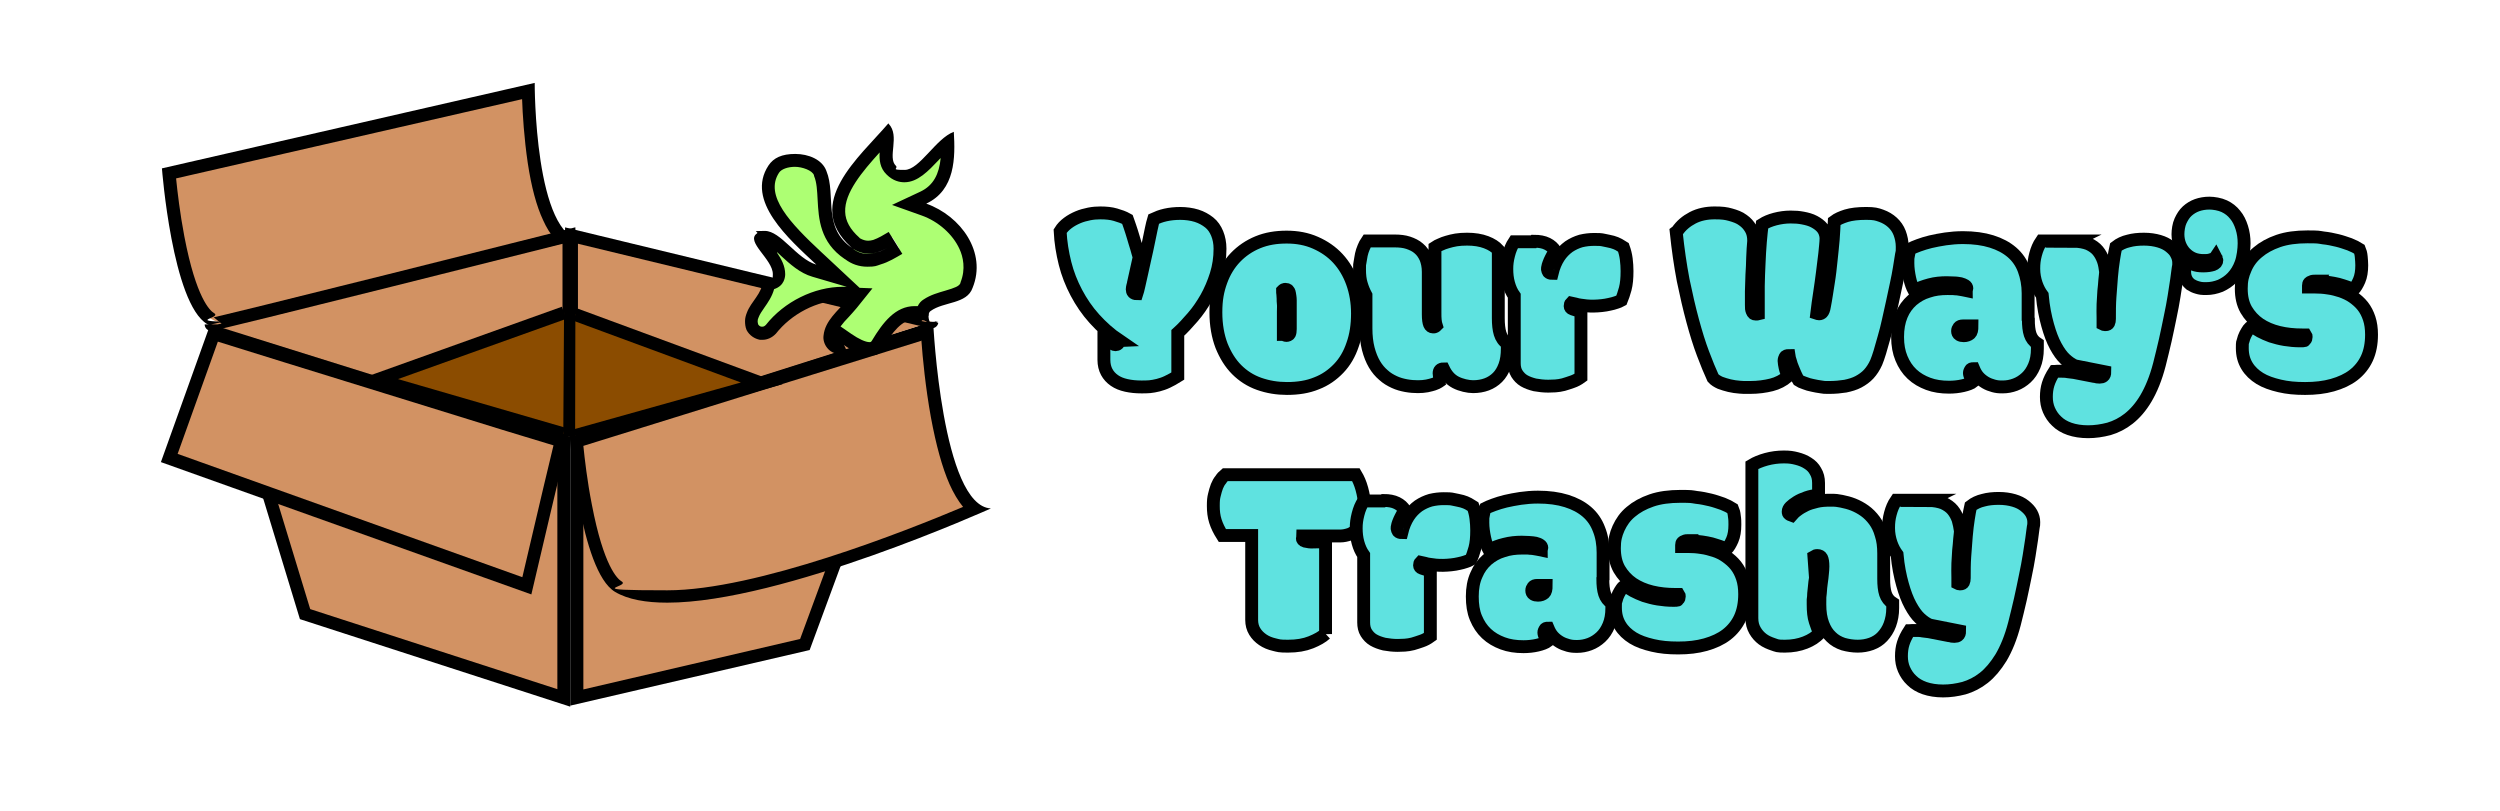 <?xml version="1.0" encoding="UTF-8"?>
<svg id="Layer_1" xmlns="http://www.w3.org/2000/svg" version="1.1" viewBox="0 0 971.1 315">
  <!-- Generator: Adobe Illustrator 29.2.1, SVG Export Plug-In . SVG Version: 2.1.0 Build 116)  -->
  <defs>
    <style>
      .st0 {
        fill: #8b4c00;
      }

      .st0, .st1, .st2, .st3 {
        stroke: #000;
        stroke-miterlimit: 10;
        stroke-width: 5px;
      }

      .st4 {
        fill: #adff73;
      }

      .st1, .st5 {
        fill: #d29263;
      }

      .st2 {
        fill: #2e1000;
      }

      .st3 {
        fill: #5fe2e0;
      }
    </style>
  </defs>
  <g>
    <g>
      <polygon class="st5" points="118.5 238.5 85.2 129.3 219 171.3 219 271.1 118.5 238.5"/>
      <path d="M89,133.1l127.5,40.1v94.5l-96-31.1-31.5-103.4M81.5,125.5l35,115,105,34v-105l-140-44h0Z"/>
    </g>
    <g>
      <path class="st5" d="M100.8,127.6c-8.3,0-14.7-1.3-19.1-3.9-2.8-1.7-8.2-8-12.7-31.5-2-10.5-3.1-20.6-3.5-24.9l139.6-32c.1,5.2.5,16.3,2.3,27.5,2.5,16.1,6.6,26.4,12.5,30.8-7.7,3.3-22.9,9.6-40.4,15.8-33.5,11.9-60.7,18.1-78.7,18.1h0Z"/>
      <path d="M202.8,38.5c.2,5.9.8,15.3,2.2,24.8,1.4,9.3,3.4,16.8,6,22.3,1.3,2.9,2.8,5.3,4.5,7.2-22.2,9.3-80.2,32.3-114.6,32.3s-13.8-1.2-17.8-3.5c-1.5-.9-6.9-5.7-11.5-29.8-1.7-8.9-2.7-17.5-3.2-22.5l134.5-30.8M207.7,32.2L62.9,65.4s4,52.5,17.6,60.5c5,3,12.1,4.2,20.3,4.2,44.6,0,125.7-36.6,125.7-36.6-19-1-18.8-61.3-18.8-61.3h0Z"/>
    </g>
    <g>
      <polygon class="st5" points="224 170.9 357.4 129 312.6 250.4 224 271 224 170.9"/>
      <path d="M353.3,132.9l-42.5,115.3-84.2,19.6v-95l126.8-39.9M361.5,125.1l-140,44v105l93-21.6,47-127.4h0Z"/>
    </g>
    <path class="st1" d="M362,125c0,.5-140-33.5-140-33.5v78"/>
    <path class="st1" d="M82,126c0,.5,139-34.5,139-34.5v78"/>
    <g>
      <path class="st5" d="M259.2,231.6c-8.3,0-14.7-1.3-19.1-3.9-2.8-1.7-8.2-8-12.7-31.5-2-10.6-3.1-20.8-3.5-25l136.2-42.4c.4,6,1.5,19.4,3.9,32.8,3.5,19.3,8.2,31.2,14.4,36-7.7,3.3-22.9,9.6-40.6,15.9-33.5,11.9-60.7,18.1-78.7,18.1h0Z"/>
      <path d="M357.9,132.2c.5,6.9,1.6,18.3,3.7,29.9,2,10.8,4.4,19.5,7.2,25.9,1.6,3.6,3.4,6.6,5.3,8.9-22,9.3-80.3,32.4-114.9,32.4s-13.8-1.2-17.8-3.5c-1.5-.9-6.9-5.7-11.5-29.8-1.8-9.1-2.8-17.9-3.3-22.8l131.2-40.8M362.5,125.5l-141.2,43.9s4,52.4,17.6,60.5c5,3,12.1,4.2,20.3,4.2,44.6,0,125.7-36.6,125.7-36.6-19-1-22.4-72-22.4-72h0Z"/>
    </g>
    <polyline class="st0" points="223.5 122.2 295.9 148.9 223.4 169.2"/>
    <path class="st2" d="M221,169.5"/>
    <path class="st2" d="M220.5,125.7"/>
    <g>
      <path class="st5" d="M65.7,178l17.3-48.4c100.2,31.3,127.4,39.5,134.9,41.8-1.2,4.9-4.5,18.4-13.4,56.3l-138.9-49.6h0Z"/>
      <path d="M84.6,132.7c10.6,3.3,37.8,11.8,64.8,20.1,41.1,12.8,58.2,18,65.6,20.2-1.6,6.5-4.9,20.5-12.1,51.2l-133.9-47.9,15.7-43.8M81.5,126.5l-19,53,143.9,51.4s14.2-60.7,14.6-61.3h0c-1.1,0-139.5-43.1-139.5-43.1h0ZM221,169.6h0Z"/>
    </g>
    <polyline class="st0" points="219.1 121.5 146.5 147.5 218.8 168.5"/>
  </g>
  <g>
    <path class="st4" d="M337.6,135.4c-2.1,0-5.2-1.3-8.5-3.6l-6-4.2c1-2.2,2.9-4.2,4.8-6.3,1-1,2-2.1,2.9-3.3l3.1-3.8-4.9-.2c-.5,0-1,0-1.5,0-10.4,0-21.3,5.5-28,13.9-1,1-2.1,1.5-3.3,1.5s-.4,0-.6,0c-1.4-.2-2.6-1.1-3.3-2.3-.3-.8-.4-1.6-.4-2.4,0-.8.2-1.5.5-2.4.5-1.5,1.5-2.9,2.6-4.4,1.6-2.2,3.3-4.7,3.6-7.9,3.4-.3,4-2.4,4-3.6,0-3.4-2.4-6.6-4.6-9.4-1-1.3-2.6-3.4-2.7-4.3,0,0,0,0,0,0,.5-.3,1-.5,1.6-.5,2.2,0,5.2,2.7,8.1,5.4,3.2,3,6.9,6.3,11.2,7.6l10.1,3-9.1-8.5c-10.2-9.5-24.2-22.6-16.8-34,1.4-2.1,4.6-3.4,8.3-3.4s8.6,1.6,9.8,5h0c1.2,3.1,1.4,6.6,1.6,10.2.4,7.1.8,15.2,9.5,21l.3.2,2.9-4.1c-.2-.2-.4-.3-.6-.5-4.1-3.7-6.2-7.6-6.4-11.7-.4-9.1,8.3-18.6,16-27,.9-1,1.8-2,2.7-2.9.2,1.4,0,3-.1,4.8-.3,3.1-.6,6.6,1.8,9,1.5,1.5,3.2,2.3,5.1,2.3,4.2,0,7.7-3.8,11.5-7.8,1.8-1.9,3.5-3.8,5.3-5.2.2,8.7-1.1,17.5-9.4,21.4l-5.5,2.6,5.8,2c7.2,2.5,13.2,7.9,16.1,14.3,2.2,5,2.4,10.2.4,15h0c-.9,2.6-3.5,3.5-7.6,4.6-2.6.8-5.4,1.5-7.7,3.1-.9.5-1.5,1.3-1.8,2.4,0,.3-.1.6-.2.9-1-.3-2-.5-3-.5-6.3,0-10.6,5.9-14.5,12.2-.8,1.3-1.7,1.8-3.1,1.8h0ZM346.6,92.2c-2.1,1.3-4.4,2.6-6.6,3.3l1.5,4.8c2.8-.8,5.4-2.4,7.8-3.9l-2.6-4.2h0ZM325.3,134.7c-.7,0-1.4-.5-2-1.1-.8-.9-1.2-2.1-1-3.1,0-.4.1-.8.2-1.1l2.9,5.3h0Z"/>
    <path d="M341.7,59.1c-.2,3,.1,6.2,2.7,8.7,2.5,2.5,5.1,3,6.9,3,5.2,0,9.3-4.4,13.3-8.6.2-.3.5-.5.8-.8-.6,6.2-2.8,10.6-7.8,13l-11.1,5.2,11.5,4.1c6.5,2.3,12.1,7.3,14.7,13,1.4,3,2.5,7.8.4,13h0c0,.1,0,.2,0,.2-.5,1.3-2.2,1.9-5.9,3-2.7.8-5.7,1.6-8.4,3.4-1,.6-1.8,1.5-2.3,2.6-.4,0-.8,0-1.2,0-7.5,0-12.4,6.4-16.6,13.4h0s0,0,0,0c-.3.5-.5.6-.9.6-1.6,0-4.2-1.2-7.1-3.2l-4.2-2.9c.9-1.2,2-2.5,3.3-3.8,1-1.1,2-2.2,3-3.4l6.1-7.6-5-.2-13.5-12.6-1.4-1.3c-12-11.2-22.2-21.9-16.4-30.8.9-1.4,3.4-2.3,6.2-2.3s6.8,1.4,7.4,3.3h0c0,.1,0,.2,0,.2,1.1,2.6,1.2,5.8,1.4,9.3.4,7.4.9,16.5,10.5,23,0,0,.1,0,.2.1,2.5,1.9,5.4,2.9,8.6,2.9s3.4-.3,5.2-.9c3.1-.9,5.8-2.6,8.4-4.1l-5.3-8.5c-2,1.2-4,2.4-6,3.1-.7.2-1.4.3-2,.3-1,0-2-.3-3.1-.9-.1,0-.2-.2-.3-.3h0s0,0,0,0c-3.6-3.2-5.4-6.5-5.5-10-.3-7.4,6.6-15.6,13.4-23.1M301.9,98c.6.5,1.1,1,1.5,1.4,3.4,3.1,7.3,6.7,12.2,8.1l13.3,3.9c-.5,0-1,0-1.5,0-11.1,0-22.8,5.8-29.9,14.8-.5.5-.9.7-1.4.7s-.2,0-.2,0c-.6,0-1.1-.4-1.4-.9-.1-.4-.2-.8-.2-1.2,0-.5.1-1,.4-1.6h0s0,0,0,0c.4-1.1,1.3-2.4,2.2-3.7,1.4-2,3-4.3,3.8-7.2,4.1-1.3,4.3-4.9,4.3-5.8,0-3.2-1.5-5.9-3.2-8.4M345.1,47.9c-11.3,13.2-33.2,31.1-14.6,48,.3.2.5.5.8.7,2,1.3,4,1.9,6,1.9s2.3-.2,3.5-.5c2.6-.8,5-2.2,7.2-3.6-2.3,1.4-4.7,2.9-7.2,3.6-1.2.4-2.5.6-3.8.6-1.9,0-3.8-.5-5.7-2,0,0-.2-.1-.2-.2-11.8-7.9-6.2-20.5-10.1-30-1.6-4.4-6.9-6.6-12.1-6.6s-8.4,1.5-10.4,4.5c-9,13.7,7.9,28.5,18.6,38.5-7.7-2.3-13.8-13.1-20-13.1s-2,.3-3.1,1c-4.5,3.2,6.2,10,6.2,15.8s-1.1,1.2-2.5,1.2-1,0-1.5,0c-1,0-2,0-2.8.4.5-.1.9-.2,1.3-.2,1.1,0,1.9.5,1.5,1.3,0,4.7-4.5,7.9-6.1,12.3-.4,1-.7,2.1-.7,3.2s.1,2.3.6,3.5c1.1,2.1,3.1,3.4,5.2,3.8.3,0,.7,0,1,0,1.8,0,3.7-.8,5.2-2.4,5.8-7.4,15.9-13.1,26.1-13,.5,0,.9,0,1.4,0-3.4,4.2-8.4,7.9-9,13.7-.5,3.4,2.3,7.1,5.8,7.1s1.8-.2,2.7-.8c.6-.5,0-1.6-.6-2.6,2.8,2,6.6,4.1,10,4.1s3.9-.8,5.2-3c3.5-5.9,7.3-11,12.3-11s4.6,1,7.3,3.3c0,0-.5-.6-1.1-1.7-1.1-1.7-1.1-4.3,0-4.9,5.1-3.7,14.1-2.6,16.3-9,5.6-13.7-4.5-27.9-18-32.7,11.3-5.3,11.3-17.9,10.7-27.9-7,2.6-13.3,14.8-19.1,14.8s-2.3-.5-3.4-1.6c-3.4-3.2,1.7-11.6-2.8-16.3h0Z"/>
  </g>
  <path class="st3" d="M434.8,132.3c-3.7-2.5-6.9-5.4-9.7-8.5-2.8-3.1-5.1-6.5-7-10.1-1.9-3.6-3.4-7.4-4.4-11.4-1-4-1.7-8.2-1.9-12.5.8-1.3,1.8-2.3,3-3.2,1.2-.9,2.5-1.6,3.9-2.2,1.4-.6,2.9-1,4.4-1.3,1.5-.3,3-.4,4.3-.4,2.3,0,4.2.2,5.9.7s3.2,1,4.6,1.8c.2.6.6,1.5,1,2.8.4,1.3.9,2.6,1.3,4.1s.9,2.9,1.3,4.3.7,2.6,1,3.5l-2.2,9.9c0,.4-.2.8-.3,1.3s-.2.9-.2,1.3.1.9.4,1.2.7.5,1.4.5c.2-.6.5-1.7.8-3.1s.7-3.1,1.1-4.9.8-3.8,1.3-5.9.9-4.1,1.3-6,.8-3.7,1.1-5.3c.4-1.6.6-2.9.9-3.8,1.3-.6,2.8-1.2,4.6-1.6,1.8-.4,3.7-.6,5.8-.6s4.4.3,6.3.9c1.9.6,3.5,1.5,4.9,2.6s2.4,2.6,3.1,4.3,1.1,3.7,1.1,5.9c0,3.6-.5,6.9-1.5,10.1s-2.3,6.2-3.8,8.9c-1.6,2.8-3.3,5.3-5.3,7.6s-3.9,4.4-5.8,6.1v16.8c-1.4.9-2.8,1.6-4,2.2-1.2.6-2.5,1-3.6,1.3-1.2.3-2.3.5-3.3.6-1.1.1-2.1.1-3.2.1-2.2,0-4.1-.2-5.9-.6-1.8-.4-3.3-1-4.6-1.9s-2.3-2-3-3.3c-.7-1.3-1.1-2.9-1.1-4.7v-9c.2.2.5.5.9.8s.8.7,1.2,1c.4.3.9.6,1.3.9s.8.4,1.1.4.7-.1,1-.4.4-.6.4-1.2h0Z"/>
  <path class="st3" d="M499.9,150.9c-3.8,0-7.4-.6-10.8-1.8s-6.3-3.1-8.7-5.5c-2.5-2.5-4.4-5.6-5.9-9.3-1.4-3.7-2.2-8-2.2-13s.7-8.5,2-12.1c1.3-3.6,3.2-6.7,5.6-9.2,2.4-2.5,5.3-4.5,8.7-5.9s7.1-2,11.2-2,7.8.7,11.2,2.2c3.4,1.5,6.3,3.5,8.7,6.1,2.4,2.6,4.3,5.8,5.6,9.4,1.3,3.6,2,7.6,2,12s-.6,8.5-1.9,12.1c-1.2,3.6-3,6.7-5.4,9.2-2.4,2.5-5.2,4.5-8.6,5.8-3.4,1.4-7.2,2-11.5,2h0ZM498.7,129.9c.2.2.6.4,1,.4s1-.2,1.2-.6c.2-.4.3-1,.3-1.9v-7.3c0-1.5,0-2.8,0-3.9,0-1-.2-1.9-.3-2.6s-.4-1.1-.6-1.3-.5-.3-.9-.3-.5,0-.7.1-.3.2-.5.4c0,.5,0,1,.1,1.5,0,.5.1,1,.1,1.6,0,.6,0,1.3.1,2.1s0,1.8,0,2.9v8.9h0Z"/>
  <path class="st3" d="M560.3,147.3c-.4.3-.9.7-1.4,1s-1.2.7-1.9.9-1.6.5-2.7.7-2.2.3-3.5.3-3-.1-4.6-.4-3.1-.7-4.6-1.4c-1.5-.7-2.9-1.5-4.2-2.7-1.3-1.1-2.5-2.5-3.5-4.2-1-1.7-1.8-3.7-2.4-6-.6-2.3-.9-5-.9-8v-12.8c-.7-1.3-1.3-2.7-1.8-4.4-.5-1.6-.7-3.5-.7-5.6s0-1.9.2-2.9.3-2,.5-2.9.5-1.9.9-2.8c.4-.9.8-1.8,1.3-2.5h10.8c1.9,0,3.7.2,5.2.7s3,1.2,4.1,2.2c1.2,1,2,2.2,2.7,3.7.6,1.5,1,3.3,1,5.4v16.5c0,1.9.2,3.2.5,3.9.3.7.8,1,1.3,1s.6,0,.8-.1.3-.2.5-.4c-.2-.6-.3-1.3-.4-2.1s-.1-1.9-.1-3.2v-25.1c.6-.4,1.3-.8,2.1-1.1.8-.4,1.7-.7,2.7-1s2.2-.6,3.4-.8,2.7-.3,4.3-.3c2.8,0,5.3.4,7.4,1.2,2.1.8,3.6,1.8,4.7,3v26.5c0,2.3.2,4.4.7,6s1.4,3,2.8,3.8c0,.3,0,.6,0,1v.9c0,2.6-.3,4.8-1,6.7-.7,1.9-1.6,3.4-2.8,4.6s-2.6,2.1-4.2,2.7-3.4.9-5.3.9-4.7-.6-6.8-1.7c-2.1-1.1-3.6-2.9-4.7-5.2-1.1,0-1.7.6-1.7,1.7s0,.8.3,1.2c.2.4.5.8.8,1.2h0Z"/>
  <path class="st3" d="M595.9,93.7c2,0,3.7.3,5.1,1,1.4.7,2.4,1.6,3.2,2.9-.4.5-.8,1-1.2,1.7-.4.7-.7,1.4-1,2-.3.7-.5,1.3-.7,1.9s-.2,1.1-.2,1.4.2.8.4,1.1.8.5,1.4.5c.6-2.5,1.5-4.6,2.6-6.3,1.1-1.7,2.4-3,3.9-4.1,1.5-1,3-1.7,4.7-2.2,1.7-.4,3.4-.6,5.1-.6s2.7,0,3.9.3,2.2.4,3.2.7,1.8.6,2.5,1,1.3.8,1.8,1.1c.5,1.4.9,2.9,1.1,4.5.2,1.6.3,3.2.3,4.7,0,2.8-.2,5-.7,6.9-.5,1.8-1,3.3-1.5,4.5-.5.3-1.2.5-2,.8-.8.3-1.7.5-2.6.7-.9.2-1.9.4-3,.5-1,.1-2.1.2-3.1.2s-2,0-2.9-.1-1.6-.2-2.3-.3-1.3-.2-1.9-.4c-.6-.1-1.2-.3-1.7-.4-.3.3-.4.7-.4,1.2s.3.9.9,1.1,1.7.6,3.3.9v25.6c-1.1.8-2.2,1.4-3.4,1.8s-2.3.8-3.4,1.1-2.1.4-3.1.5c-1,0-1.9.1-2.8.1-1.8,0-3.5-.2-5.2-.5-1.6-.4-3-.9-4.2-1.6s-2.1-1.7-2.8-2.8-1-2.5-1-4v-26.2c-1-1.4-1.7-3-2.2-4.8-.5-1.8-.7-3.7-.7-5.6s.2-3.4.7-5.4c.5-2,1.2-3.7,2.2-5.2h7.5,0Z"/>
  <path class="st3" d="M651.5,89.8c1.5-2.2,3.5-3.9,6-5.2s5.4-1.9,8.5-1.9,4.4.2,6.2.7,3.5,1.1,4.8,2.1c1.3.9,2.3,2,3.1,3.4s1.1,2.9,1.1,4.7c-.2,2-.3,4.1-.4,6.4,0,2.3-.2,4.6-.3,6.8s-.1,4.4-.2,6.4c0,2,0,3.8,0,5.2s0,1.7.3,2.5.7,1.1,1.4,1.1.6,0,1-.1c0-.5,0-1,0-1.5v-1.8c0-2.2,0-4.7,0-7.5,0-2.9.2-5.7.3-8.7s.3-5.7.5-8.4c.2-2.7.5-5,.7-6.8,1.4-.9,3.1-1.6,5-2.1s4-.8,6-.8,3.2.1,4.8.4,3.1.7,4.4,1.4,2.4,1.5,3.2,2.5,1.3,2.3,1.4,3.8c0,1.8-.3,3.9-.5,6.2-.3,2.3-.6,4.8-.9,7.3s-.7,5.2-1.1,7.9c-.4,2.7-.8,5.3-1.1,7.9.3.1.6.2.9.2.5,0,.9-.2,1.2-.5s.7-1.1.9-2.5c.6-3,1-6.1,1.5-9.1s.8-5.9,1.1-8.8.6-5.5.8-8,.3-4.9.4-7c1.2-.9,2.8-1.6,4.7-2.2,2-.6,4.5-.9,7.7-.9s4.1.3,5.8.9c1.7.6,3.2,1.5,4.4,2.6,1.2,1.1,2.2,2.5,2.8,4.1s1,3.4,1,5.4,0,1.7-.3,3.1c-.2,1.4-.5,3.1-.8,5-.3,1.9-.7,4-1.2,6.3-.5,2.3-1,4.6-1.5,7-.5,2.4-1.1,4.8-1.6,7.2s-1.1,4.6-1.7,6.7-1.1,3.9-1.6,5.6c-.5,1.7-1,3-1.4,4-.8,1.8-1.8,3.3-2.9,4.5s-2.5,2.2-4,3c-1.5.8-3.2,1.3-5.1,1.7-1.9.3-4,.5-6.2.5s-2,0-3.2-.2c-1.1-.1-2.2-.4-3.3-.6-1.1-.2-2.1-.5-3.1-.9-1-.3-1.8-.7-2.4-1.1-.4-.6-.7-1.3-1.1-2.1-.4-.8-.7-1.7-1.1-2.6s-.7-1.8-.9-2.6c-.3-.9-.5-1.6-.6-2.3-.8,0-1.3.2-1.5.6s-.4.9-.4,1.5.2,1.6.4,2.6.7,2.2,1.1,3.4c-1.9,1.6-4,2.7-6.4,3.3s-5.2,1-8.3,1-2.6,0-4-.1-2.7-.3-4-.6-2.5-.7-3.6-1.1c-1.1-.5-2.1-1.1-2.8-1.9-1.2-2.6-2.5-5.8-3.9-9.5-1.4-3.7-2.7-7.9-4-12.7-1.3-4.8-2.5-10-3.7-15.8-1.1-5.8-2-12-2.7-18.7h0Z"/>
  <path class="st3" d="M787.9,124.1c0,2.3.2,4.3.7,5.8.5,1.5,1.4,2.7,2.8,3.6,0,.3,0,.6,0,1v.9c0,2.6-.4,4.8-1.2,6.7-.8,1.9-1.8,3.4-3.1,4.6s-2.7,2.1-4.3,2.7c-1.6.6-3.2.9-4.9.9s-2.3-.1-3.5-.4c-1.1-.3-2.2-.7-3.2-1.3s-1.9-1.3-2.7-2.2c-.8-.9-1.4-2-1.9-3.2-.6,0-1,.1-1.2.5s-.4.7-.4,1.2.2,1,.4,1.5.7,1.1,1.3,1.7c-1,.8-2.5,1.3-4.2,1.7s-3.6.6-5.4.6c-3,0-5.7-.4-8.1-1.3-2.4-.9-4.5-2.1-6.3-3.8-1.8-1.7-3.1-3.7-4.1-6.1-1-2.4-1.5-5.1-1.5-8.3s.5-6,1.5-8.4c1-2.4,2.4-4.3,4.2-5.9,1.8-1.5,3.8-2.7,6.2-3.4,2.3-.8,4.8-1.1,7.4-1.1s2.2,0,3.1.1c.9,0,1.7.2,2.4.3.8.1,1.4.3,1.9.4,0-.3.2-.6.2-.9,0-.4-.2-.8-.7-1.1s-1-.5-1.7-.7c-.7-.1-1.5-.3-2.5-.3-1,0-1.9-.1-2.9-.1-2.2,0-4.5.2-6.7.8s-4.2,1.3-6,2.3c-.7-1.3-1.3-2.9-1.7-4.8-.4-1.9-.7-3.9-.7-5.9s0-1.9.2-2.9.3-1.8.7-2.6c.8-.4,1.9-.9,3.3-1.4s2.9-1,4.6-1.4c1.8-.4,3.7-.8,5.8-1.1,2.1-.3,4.4-.5,6.8-.5,4.2,0,7.9.5,11.1,1.5,3.2,1,5.8,2.4,7.9,4.2s3.7,4.1,4.7,6.8c1,2.7,1.6,5.8,1.6,9.1v10h0ZM762.5,126.6c-.8,0-1.3.2-1.6.6-.3.4-.5.8-.5,1.4s.2,1.1.7,1.4c.5.3,1,.4,1.7.4,1,0,1.8-.3,2.4-.8s.8-1.5.8-3h-3.6,0Z"/>
  <path class="st3" d="M805.4,93.7c2.3,0,4.2.4,5.8,1,1.5.7,2.8,1.6,3.7,2.7s1.6,2.4,2.1,3.8.7,2.9.9,4.4c0,.8-.2,1.8-.3,3.1-.1,1.3-.2,2.8-.4,4.4-.1,1.6-.2,3.3-.3,5.1s0,3.6,0,5.4v1.2c0,.4,0,.8,0,1.1.2.1.4.2.6.2s.3,0,.5,0c.5,0,.9-.2,1.1-.6.2-.4.3-1,.3-1.6,0-2.9,0-5.7.2-8.5.2-2.8.4-5.4.6-7.9.2-2.5.5-4.7.8-6.7s.6-3.6.9-4.9c1.4-1.1,3.1-1.9,4.9-2.3,1.8-.5,3.8-.7,6-.7s4.2.3,5.9.8,3.1,1.2,4.2,2.1,2,1.8,2.5,2.9c.6,1.1.9,2.2.9,3.4s0,.9-.2,2-.3,2.6-.6,4.5c-.3,1.9-.6,4-1,6.5s-.9,5.2-1.5,8c-.6,2.9-1.2,5.9-1.9,9-.7,3.1-1.5,6.3-2.3,9.5-1.4,5.4-3.2,9.7-5.2,13.1-2,3.4-4.3,6-6.7,7.9s-5,3.2-7.7,4c-2.7.7-5.4,1.1-8.1,1.1s-5.2-.4-7.2-1.1c-2-.7-3.7-1.7-5-3-1.3-1.2-2.3-2.7-3-4.3-.7-1.6-1-3.3-1-5.1s.2-3.4.7-5c.5-1.6,1.3-3.2,2.4-4.9.3,0,.6-.1,1.1-.1.4,0,.9,0,1.2,0,1,0,2,0,3,.2,1,.1,1.8.2,2.4.3l7.7,1.5c.4,0,.7.1,1.1.2.4,0,.7.1,1.1.1.6,0,1-.1,1.4-.4s.6-.8.6-1.7l-11.6-2.3c-1.2-.5-2.5-1.4-3.8-2.6-1.3-1.2-2.5-2.9-3.7-5.1-1.2-2.2-2.2-4.9-3.1-8.1s-1.7-7.1-2.1-11.6c-.9-1.2-1.7-2.7-2.3-4.4-.6-1.8-1-3.7-1-5.9s.2-3.7.7-5.6,1.2-3.6,2.3-5.2h12.6,0Z"/>
  <path class="st3" d="M860.4,100.2c-.6.4-1.3.6-2,.8-.7.2-1.7.2-2.7.2s-2.5-.2-3.7-.7-2.2-1.2-3.1-2.1-1.6-2-2.1-3.2c-.5-1.2-.8-2.7-.8-4.2s.3-3.7,1-5.2,1.5-2.8,2.6-3.8,2.4-1.8,3.8-2.3,3.1-.8,4.8-.8,4.1.4,5.8,1.2,3.1,1.9,4.2,3.3c1.2,1.4,2,3.1,2.6,5s.9,3.9.9,6.1-.4,5.5-1.2,7.7-1.9,4-3.3,5.5-3,2.5-4.7,3.3c-1.8.7-3.6,1.1-5.5,1.1s-2.3-.1-3.4-.4-1.9-.7-2.7-1.2c-.7-.6-1.3-1.2-1.7-2.1-.4-.8-.6-1.8-.6-2.9s0-1.4.3-2.1c.2-.7.5-1.3.9-1.8.5.3,1.2.7,2.2,1.1s2.2.6,3.8.6,2.8-.2,3.8-.5c1-.4,1.5-.9,1.5-1.7s0-.5-.2-.7c-.1-.2-.2-.3-.3-.5h0Z"/>
  <path class="st3" d="M900.7,109.2c-.5,0-1,0-1.5,0-.5,0-.9,0-1.3.2-.4.1-.7.3-.9.5-.2.2-.3.6-.3,1v.3c0,.1,0,.2,0,.3.6,0,1,0,1.4,0h1.2c1.6,0,3.3.1,5.1.4,1.7.2,3.4.7,5,1.2,1.6.6,3.2,1.3,4.6,2.3s2.7,2.1,3.8,3.5c1.1,1.4,1.9,3,2.5,4.8.6,1.8.9,3.9.9,6.3,0,3.5-.6,6.6-1.8,9.2s-3,4.8-5.2,6.5-5,3-8.2,3.9c-3.2.9-6.7,1.3-10.6,1.3s-6.9-.3-9.9-1-5.6-1.6-7.7-2.9-3.8-2.9-5-4.9c-1.2-2-1.8-4.2-1.8-6.9s.1-1.9.3-2.8c.2-.9.5-1.7.9-2.5s.8-1.4,1.2-2c.5-.6.9-1,1.4-1.3.8.7,1.8,1.4,3.1,2.1,1.3.7,2.7,1.3,4.3,1.9,1.6.5,3.4,1,5.3,1.3,1.9.3,3.9.5,6,.5s1.6-.1,1.9-.4c.3-.3.4-.6.4-1.1s0-.5-.2-.8c-.4,0-.6,0-.8,0h-.5c-3.2,0-6.2-.3-9.1-1s-5.4-1.8-7.5-3.2c-2.2-1.5-3.9-3.4-5.2-5.6-1.3-2.3-1.9-5-1.9-8.2s.5-5.2,1.6-7.7c1-2.4,2.6-4.6,4.8-6.4,2.1-1.8,4.8-3.3,8-4.4s7-1.6,11.3-1.6,4.2.1,6.1.4c2,.2,3.8.6,5.5,1,1.7.4,3.3,1,4.8,1.5,1.5.6,2.7,1.2,3.8,1.9.3.7.6,1.7.7,2.9s.2,2.3.2,3.3c0,2.3-.3,4.3-1,5.9-.7,1.6-1.4,2.8-2.3,3.7-.8-.4-1.6-.9-2.6-1.2s-2-.7-3.2-1c-1.2-.3-2.4-.5-3.7-.7s-2.6-.3-4-.3h0Z"/>
  <path class="st3" d="M514.9,246.2c-1.3,1.2-3.2,2.3-5.7,3.3s-5.4,1.5-8.9,1.5-3.6-.2-5.3-.6-3.2-1-4.5-1.9-2.3-1.9-3.1-3.2c-.8-1.3-1.2-2.8-1.2-4.5v-32.8h-11.4c-1.2-1.9-2.1-3.7-2.7-5.6-.6-1.9-.8-3.8-.8-5.9s.1-3,.4-4.2.6-2.4,1-3.4c.4-1,.9-1.9,1.5-2.6.5-.8,1.1-1.4,1.7-1.9h50.8c.9,1.5,1.7,3.3,2.3,5.5s1,4.4,1,6.6-.2,3.8-.7,5.3c-.5,1.5-1.1,2.7-2,3.6s-1.8,1.6-3,2.1c-1.2.4-2.4.7-3.8.7h-14.4c0,.3-.2.5-.2.8s0,.5.2.7c.1.2.4.4.8.5s1,.2,1.7.3,1.7,0,2.9,0h3.4v35.8h0Z"/>
  <path class="st3" d="M537.5,194.4c2,0,3.7.3,5.1,1s2.4,1.6,3.2,2.9c-.4.5-.8,1-1.2,1.7-.4.7-.7,1.4-1,2s-.5,1.3-.7,1.9-.2,1.1-.2,1.4.2.8.4,1.1.8.5,1.4.5c.6-2.5,1.5-4.6,2.6-6.3,1.1-1.7,2.4-3,3.9-4.1,1.5-1,3-1.7,4.7-2.2,1.7-.4,3.4-.6,5.1-.6s2.7,0,3.9.3,2.2.4,3.2.7,1.8.6,2.5,1,1.3.8,1.8,1.1c.5,1.4.9,2.9,1.1,4.5.2,1.6.3,3.2.3,4.7,0,2.8-.2,5-.7,6.9-.5,1.8-1,3.3-1.6,4.5-.5.3-1.2.5-2,.8-.8.3-1.7.5-2.6.7-.9.2-1.9.4-3,.5-1.1.1-2.1.2-3.1.2s-2,0-2.9-.1-1.6-.2-2.3-.3-1.3-.2-1.9-.4c-.6-.1-1.2-.3-1.7-.4-.3.3-.4.7-.4,1.2s.3.9.9,1.1,1.7.6,3.3.9v25.6c-1.1.8-2.2,1.4-3.4,1.8s-2.3.8-3.4,1.1-2.1.4-3.1.5c-1,0-1.9.1-2.8.1-1.8,0-3.5-.2-5.2-.5-1.6-.4-3-.9-4.2-1.6s-2.1-1.7-2.8-2.8-1-2.5-1-4v-26.2c-1-1.4-1.7-3-2.2-4.8-.5-1.8-.7-3.7-.7-5.6s.2-3.4.7-5.4c.5-2,1.2-3.7,2.2-5.2h7.5,0Z"/>
  <path class="st3" d="M622.6,224.9c0,2.3.2,4.3.7,5.8.5,1.5,1.4,2.7,2.8,3.6,0,.3,0,.6,0,1v.9c0,2.6-.4,4.8-1.2,6.7-.8,1.9-1.8,3.4-3.1,4.6-1.3,1.2-2.7,2.1-4.3,2.7-1.6.6-3.2.9-4.9.9s-2.3-.1-3.5-.4c-1.1-.3-2.2-.7-3.2-1.3s-1.9-1.3-2.7-2.2c-.8-.9-1.4-2-1.9-3.2-.6,0-1,.1-1.2.5s-.4.7-.4,1.2.2,1,.4,1.5.7,1.1,1.3,1.7c-1.1.8-2.5,1.3-4.2,1.7s-3.6.6-5.4.6c-3,0-5.7-.4-8.1-1.3-2.4-.9-4.5-2.1-6.3-3.8-1.8-1.7-3.1-3.7-4.1-6.1-1-2.4-1.4-5.1-1.4-8.3s.5-6,1.6-8.4c1-2.4,2.4-4.3,4.2-5.9,1.8-1.5,3.8-2.7,6.2-3.4,2.3-.8,4.8-1.1,7.4-1.1s2.2,0,3.1.1c.9,0,1.7.2,2.4.3.8.1,1.4.3,1.9.4,0-.3.2-.6.2-.9,0-.4-.2-.8-.7-1.1-.4-.3-1-.5-1.7-.7-.7-.1-1.6-.3-2.5-.3-.9,0-1.9-.1-2.9-.1-2.2,0-4.4.2-6.7.8-2.2.5-4.2,1.3-6,2.3-.7-1.3-1.3-2.9-1.7-4.8-.4-1.9-.7-3.9-.7-5.9s0-1.9.2-2.9.3-1.8.7-2.6c.8-.4,1.9-.9,3.3-1.4s2.9-1,4.6-1.4c1.8-.4,3.7-.8,5.8-1.1,2.1-.3,4.4-.5,6.8-.5,4.2,0,7.9.5,11.1,1.5,3.2,1,5.8,2.4,7.9,4.2s3.7,4.1,4.7,6.8c1.1,2.7,1.6,5.8,1.6,9.1v10h0ZM597.1,227.4c-.8,0-1.3.2-1.6.6-.3.4-.5.8-.5,1.4s.2,1.1.7,1.4c.5.3,1,.4,1.7.4,1.1,0,1.8-.3,2.4-.8s.8-1.5.8-3h-3.6,0Z"/>
  <path class="st3" d="M657.2,210c-.5,0-1,0-1.5,0-.5,0-.9,0-1.3.2-.4.1-.7.3-.9.5-.2.2-.3.6-.3,1v.3c0,.1,0,.2,0,.3.6,0,1,0,1.4,0h1.2c1.6,0,3.3.1,5.1.4,1.7.2,3.4.7,5,1.2s3.2,1.3,4.6,2.3,2.7,2.1,3.8,3.5c1.1,1.4,1.9,3,2.5,4.8.6,1.8.9,3.9.9,6.3,0,3.5-.6,6.6-1.8,9.2s-3,4.8-5.2,6.5-5,3-8.2,3.9c-3.2.9-6.7,1.3-10.6,1.3s-6.9-.3-9.9-1-5.6-1.6-7.7-2.9-3.8-2.9-5-4.9c-1.2-2-1.8-4.2-1.8-6.9s.1-1.9.3-2.8.5-1.7.9-2.5.8-1.4,1.2-2,.9-1,1.4-1.3c.8.7,1.8,1.4,3.1,2.1,1.3.7,2.7,1.3,4.3,1.9,1.6.5,3.4,1,5.3,1.3,1.9.3,3.9.5,6,.5s1.6-.1,1.9-.4c.3-.3.4-.6.4-1.1s0-.5-.2-.8c-.4,0-.6,0-.8,0h-.5c-3.2,0-6.2-.3-9.1-1s-5.4-1.8-7.5-3.2c-2.2-1.5-3.9-3.4-5.2-5.6-1.3-2.3-1.9-5-1.9-8.2s.5-5.2,1.6-7.7c1.1-2.4,2.6-4.6,4.8-6.4,2.1-1.8,4.8-3.3,8-4.4s7-1.6,11.3-1.6,4.2.1,6.1.4c2,.2,3.8.6,5.5,1,1.7.4,3.3,1,4.8,1.5,1.5.6,2.7,1.2,3.8,1.9.3.7.6,1.7.7,2.9.2,1.2.2,2.3.2,3.3,0,2.3-.3,4.3-1,5.9-.7,1.6-1.4,2.8-2.3,3.7-.8-.4-1.6-.9-2.6-1.2s-2.1-.7-3.2-1c-1.2-.3-2.4-.5-3.7-.7s-2.6-.3-3.9-.3h0Z"/>
  <path class="st3" d="M706.2,192.4c-1.6.1-3.1.4-4.5.9s-2.6,1-3.7,1.7-1.9,1.3-2.5,1.9-.9,1.2-.9,1.8.1.8.4,1,.6.4.9.5c.6-.7,1.3-1.4,2.3-2.1.9-.7,2-1.3,3.2-1.9s2.7-1,4.3-1.4,3.4-.5,5.4-.5,2.7.1,4.2.4,3.1.7,4.6,1.3c1.5.6,3,1.4,4.4,2.4s2.7,2.3,3.8,3.8c1.1,1.5,2,3.3,2.6,5.5.7,2.1,1,4.5,1,7.3s0,3.2,0,4.9c0,1.7,0,3.4,0,5,0,2.3.2,4.3.7,5.8.5,1.5,1.4,2.7,2.8,3.6,0,.3,0,.6,0,1v.9c0,2.4-.4,4.5-1.1,6.4s-1.7,3.4-2.9,4.7-2.7,2.2-4.3,2.8c-1.7.6-3.4.9-5.3.9s-3.8-.3-5.6-.8c-1.8-.6-3.4-1.5-4.7-2.8-1.4-1.3-2.4-2.9-3.2-5s-1.2-4.6-1.2-7.6,0-3.1.2-4.5c.1-1.4.2-2.8.4-4,.2-1.2.3-2.4.4-3.4.1-1,.2-2,.2-2.9,0-1.6-.2-2.7-.5-3.3-.3-.6-.9-.9-1.6-.9s-.9.1-1.4.4l.6,8.3c-.2,1-.3,2-.4,3.1-.1,1-.2,2-.3,2.9,0,.9-.1,1.8-.2,2.5,0,.8,0,1.4,0,1.8,0,2.6.2,4.8.8,6.6s1.1,3.2,1.7,4.5c-1.4,1.6-3.3,2.8-5.6,3.7-2.3.9-4.9,1.4-7.9,1.4s-3-.2-4.5-.7-2.9-1.1-4.1-2c-1.2-.9-2.2-2-3-3.4s-1.2-2.9-1.2-4.8v-59.4c1.5-.9,3.4-1.7,5.6-2.3s4.5-.9,6.8-.9,3.4.2,5,.6,3.1,1,4.3,1.8c1.3.8,2.3,1.8,3,3.1.8,1.3,1.2,2.8,1.2,4.6v4.8h0Z"/>
  <path class="st3" d="M749,194.4c2.3,0,4.2.4,5.8,1,1.5.7,2.8,1.6,3.7,2.7s1.6,2.4,2.1,3.8c.4,1.4.7,2.9.9,4.4,0,.8-.2,1.8-.3,3.1-.1,1.3-.2,2.8-.4,4.4-.1,1.6-.2,3.3-.3,5.1s0,3.6,0,5.4v1.2c0,.4,0,.8,0,1.1.2.1.4.2.6.2s.3,0,.5,0c.5,0,.9-.2,1.1-.6.2-.4.3-1,.3-1.6,0-2.9,0-5.7.2-8.5.2-2.8.4-5.4.6-7.9.2-2.5.5-4.7.8-6.7.3-2,.6-3.6.9-4.9,1.4-1.1,3.1-1.9,4.9-2.3,1.8-.5,3.8-.7,6-.7s4.2.3,5.9.8,3.1,1.2,4.2,2.1,2,1.8,2.6,2.9c.6,1.1.9,2.2.9,3.4s0,.9-.2,2-.3,2.6-.6,4.5c-.3,1.9-.6,4-1,6.5s-.9,5.2-1.5,8c-.6,2.9-1.2,5.9-1.9,9-.7,3.1-1.5,6.3-2.3,9.5-1.4,5.4-3.2,9.7-5.2,13.1-2.1,3.4-4.3,6-6.7,7.9s-5,3.2-7.7,4c-2.7.7-5.4,1.1-8.1,1.1s-5.2-.4-7.2-1.1c-2-.7-3.7-1.7-5-3-1.3-1.2-2.3-2.7-3-4.3-.7-1.6-1-3.3-1-5.1s.2-3.4.7-5c.5-1.6,1.3-3.2,2.4-4.9.3,0,.6-.1,1.1-.1.4,0,.9,0,1.2,0,1,0,2,0,2.9.2,1,.1,1.8.2,2.4.3l7.7,1.5c.4,0,.7.1,1.1.2.4,0,.7.1,1.1.1.6,0,1-.1,1.4-.4s.6-.8.6-1.7l-11.6-2.3c-1.2-.5-2.5-1.4-3.8-2.6-1.3-1.2-2.5-2.9-3.7-5.1s-2.2-4.9-3.1-8.1-1.7-7.1-2.1-11.6c-.9-1.2-1.7-2.7-2.3-4.4-.6-1.8-1-3.7-1-5.9s.2-3.7.7-5.6,1.2-3.6,2.3-5.2h12.6,0Z"/>
</svg>